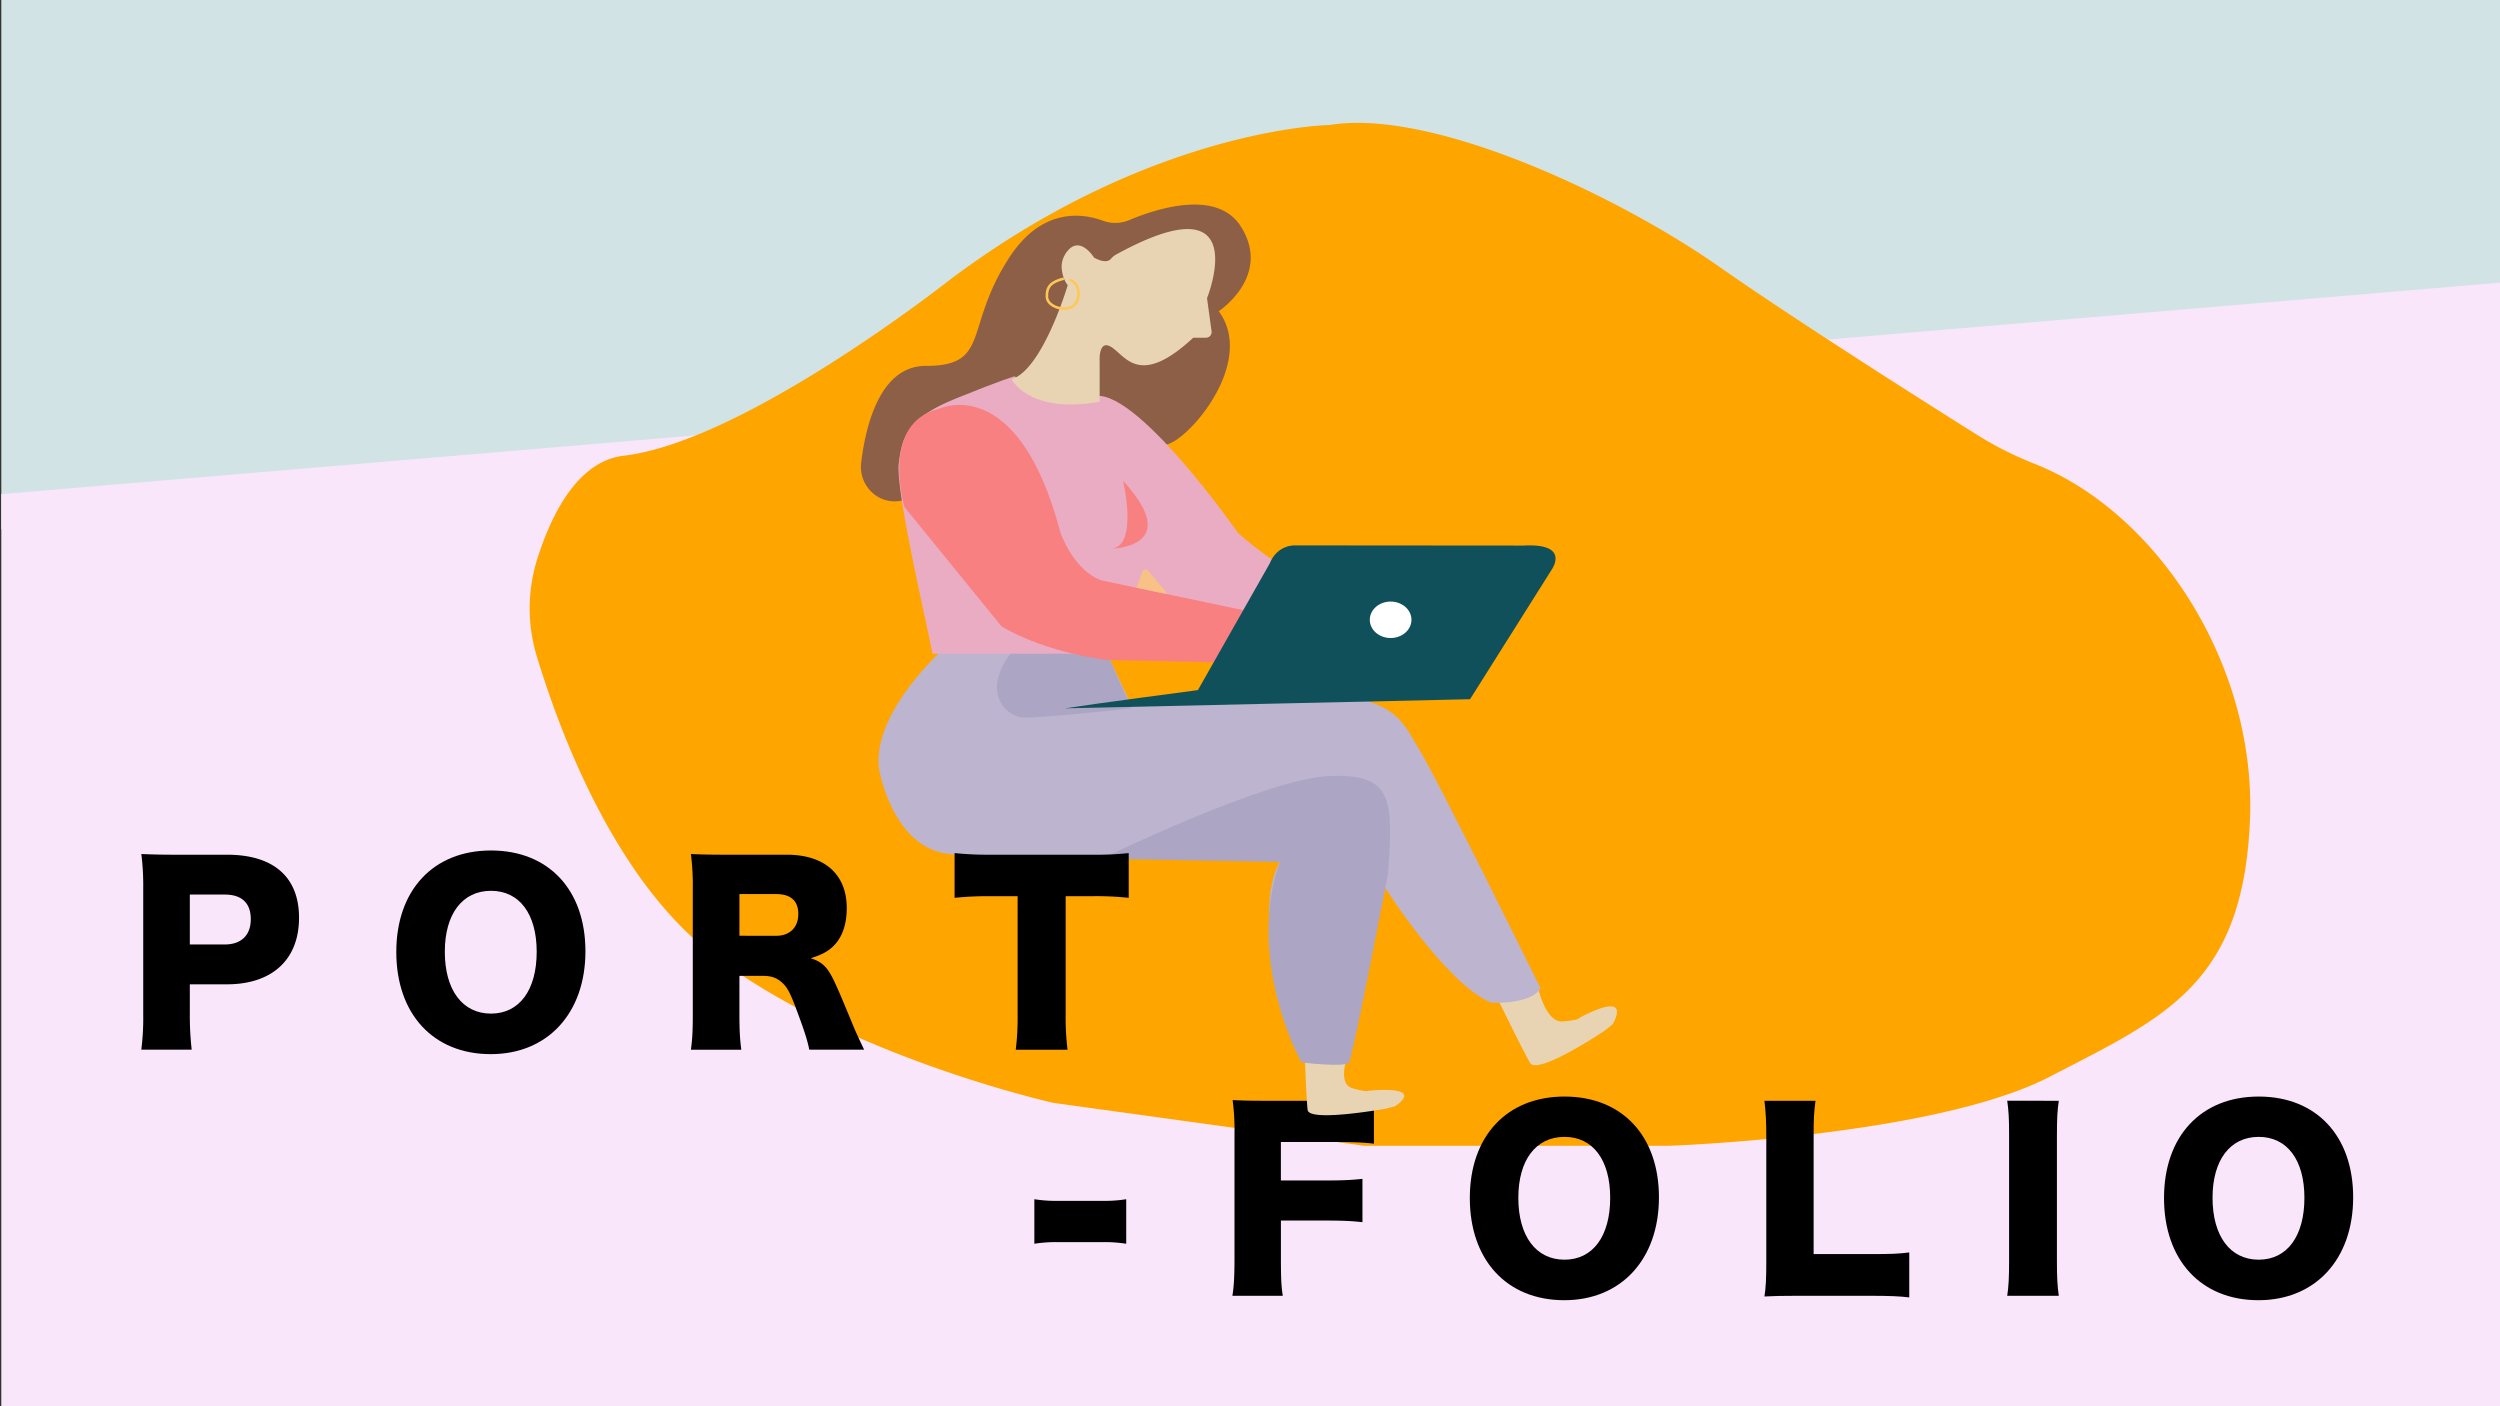 <svg id="Lag_1" data-name="Lag 1" xmlns="http://www.w3.org/2000/svg" width="1920" height="1080" viewBox="0 0 1920 1080"><rect x="0" y="0" width="1920" height="1080" fill="#333333" stroke="none"/><defs><style>.cls-1{fill:#d2e3e6;}.cls-2{fill:#fae6fb;}.cls-3{fill:orange;}.cls-4{fill:#8c5f46;}.cls-5{fill:#e8d4b3;}.cls-6{fill:#bdb4cf;}.cls-7{fill:#aca5c3;}.cls-8{fill:#eaacc3;}.cls-9{fill:#f98080;}.cls-10{fill:#10505b;}.cls-11{fill:#fff;}.cls-12{fill:#f8c186;}.cls-13{fill:none;stroke:#ffc755;stroke-miterlimit:10;stroke-width:2px;}</style></defs><polygon class="cls-1" points="1 -3 1 406.5 1921 219.32 1921 -3 1 -3"/><polygon class="cls-2" points="1 379.5 1 1103 1921 1106 1921 217 1 379.5"/><path class="cls-3" d="M1021,96S884,98,728,216c0,0-156.43,123.2-249,134-35.89,4.19-56,46.3-66.43,79.47a126.52,126.52,0,0,0-.33,74.49C429.38,560.69,471.36,674.19,546,732c102,79,263,115,263,115l239,33h233.08S1485,873,1574,827s149-71,154-198c4.69-119.06-71.48-235.49-165.07-272.65a269.76,269.76,0,0,1-44.26-22.21c-45.18-28.39-140.35-88.74-198.43-129.39C1242,150,1100,83,1021,96Z"/><path class="cls-4" d="M839,310.44S886,322,891,339s78-55,45-100c0,0,41-27,17-65-18.28-28.95-64.75-13.79-85.84-4.93a27.59,27.59,0,0,1-20.24.42C831.5,163.81,800.27,159,775,198c-35,54-14,83-64,83-35.65,0-46.39,47.27-49.62,74.41-1.83,15.39,9.85,29.4,25.35,29.61a23.28,23.28,0,0,0,7.27-1s-4-36,3-51,37-32,80-34Z"/><path class="cls-5" d="M1150.74,768.1s17.14,35.4,24.29,48.1c5.73,10.19,57.88-25,57.88-25l5.56-4.59s16.65-26.46-23.74-5.84a9.23,9.23,0,0,0-2.1,1.36c-.59.53-3,1.57-12.6,2.33-13.94,1.11-19.85-30-19.85-30Z"/><path d="M794.38,921a103.27,103.27,0,0,0,17.46,1.26h35.64A103.27,103.27,0,0,0,864.94,921v34.2a107.67,107.67,0,0,0-17.46-1.26H811.84a107.67,107.67,0,0,0-17.46,1.26Z"/><path d="M983.74,963.83c0,16.92.18,23.4,1.44,31.32h-38.7c1.26-7.92,1.62-15.12,1.62-30.77V871.14a181,181,0,0,0-1.44-26.28c7.38.36,12.42.54,26.28.54h52c15.84,0,21.78-.18,30.24-1.26v34.2c-7.92-.9-14.94-1.26-30.06-1.26h-41.4V906.6h33.84c14,0,20.88-.36,28.8-1.26v33.3c-7.92-.9-15.12-1.26-28.8-1.26H983.74Z"/><path d="M1274.07,919.56c0,47.52-29,79-72.71,79-44.1,0-72.54-30.78-72.54-78.47,0-47.52,28.44-77.94,72.72-77.94S1274.07,872.4,1274.07,919.56Zm-37.44.36c0-29.16-13.32-46.8-35.09-46.8-22,0-35.46,17.82-35.46,46.8,0,29.34,13.5,47.52,35.46,47.52C1223.31,967.44,1236.63,949.44,1236.63,919.92Z"/><path d="M1381.71,995.15c-12.42,0-19.79.18-26.63.54,1.08-6.3,1.44-14.22,1.44-26.27v-95c0-12.6-.36-20.34-1.44-29h39.23c-1.26,9.36-1.44,14.4-1.44,28.44v89.28h43.56c15.3,0,21.42-.18,29.88-1.26v34.55c-6.66-.9-15.48-1.26-29.88-1.26Z"/><path d="M1581.15,845.4c-1.08,7.38-1.44,13.5-1.44,26.64v96.47c0,12.42.36,19.08,1.44,26.64h-39.6c1.08-7,1.44-14.58,1.44-26.64V872c0-13.5-.36-18.72-1.44-26.64Z"/><path d="M1807.23,919.56c0,47.52-29,79-72.72,79-44.1,0-72.54-30.78-72.54-78.47,0-47.52,28.44-77.94,72.72-77.94S1807.23,872.4,1807.23,919.56Zm-37.44.36c0-29.16-13.32-46.8-35.1-46.8-22,0-35.46,17.82-35.46,46.8,0,29.34,13.5,47.52,35.46,47.52C1756.47,967.44,1769.79,949.44,1769.79,919.92Z"/><path class="cls-6" d="M726,497s-56,49-51,93c0,0,10,62,55,66s254,4,254,4-18,25-4,79,21,74,21,74h33l30-131s46,73,81,88c0,0,30.29,2,38.14-11,0,0-80.14-163-94.14-185-11.72-18.42-16.06-42-92.11-41.07-1.28,0-2.57,0-3.89.07-80,2-104,5-124,9l-21-45Z"/><path class="cls-5" d="M1002,807.3s1,33,2.25,45.1c1,9.75,60.35-1,60.35-1l6.66-1.8s25-15.28-18.43-12.09a10.49,10.49,0,0,0-2.36.39c-.73.23-3.24.27-11.91-2.19-12.6-3.57-2.49-28.71-2.49-28.71Z"/><path class="cls-7" d="M846,659.54S972,598,1021,596s49,18,45,75c0,0-27,141-30,145s-36,0-36,0c-1.56,0-43.53-80.22-17-154Z"/><path class="cls-7" d="M780,497h68l21,47s-72,8-84,7S751,531,780,497Z"/><path class="cls-8" d="M716.15,502c-3.6-20-28.44-124.64-25.94-145.82s7-35.18,44-50.18,45.08-17,45.08-17,28,26.39,59.52,15.69S951,409.5,951,409.5s33.88,30.5,51,31.5v27.92L852.31,493l0,9Z"/><path class="cls-9" d="M721,314s60.77-29.54,93.6,95.58c0,0,10.34,29.11,31.47,36.18l24.53,5.15L1023.36,483l-4.61,27.54-167.69-3.61s-45.87-4.62-81.87-25.84l-74.56-91.65S675.54,325,721,314Z"/><path class="cls-9" d="M862.46,369.21s12,50.05-8.86,52.14C853.6,421.35,909.82,420.75,862.46,369.21Z"/><path class="cls-5" d="M777,291.25s13.07,26.9,67.53,17.3V277.33s-1.09-18,9.81-10.26,21.78,29.68,62.08-7.7h9.75a4.35,4.35,0,0,0,4.31-4.94L927,229s37.26-92.34-70-33.42a13,13,0,0,0-3.73,3.11c-1.38,1.68-4.87,3.64-13.07-.87,0,0-11.58-18.87-21.85-3a18.57,18.57,0,0,0-2.79,12.88c.54,3.62,1.76,8,4.46,11.3C820,219,801,283.56,777,291.25Z"/><path d="M108.52,806.17A193,193,0,0,0,110,779.53V682.16a201.24,201.24,0,0,0-1.44-26.28c8.46.36,14.94.54,26.46.54H174.4c35.64,0,55.26,17.1,55.26,48.42,0,32-20.52,51.12-55.44,51.12H145.78v23a233.71,233.71,0,0,0,1.44,27.18Zm64.08-80.81c12.6,0,20-7,20-19.44s-7-18.9-20-18.9H145.78v38.34Z"/><path d="M449.61,730.58c0,47.51-29,79-72.71,79-44.1,0-72.54-30.78-72.54-78.47,0-47.52,28.44-77.94,72.72-77.94S449.61,683.42,449.61,730.58Zm-37.43.36c0-29.16-13.32-46.8-35.1-46.8-22,0-35.46,17.82-35.46,46.8,0,29.33,13.5,47.51,35.46,47.51C398.86,778.45,412.18,760.45,412.18,730.94Z"/><path d="M621.51,806.17c-1.08-5.76-3.24-13.14-8.82-28.08-5.76-15.66-7.92-19.8-12.42-23.76-3.77-3.41-8.27-4.86-14-4.86H567.88V779c0,12.24.36,18.9,1.44,27.18h-38.7c1.08-8.28,1.44-13.68,1.44-27V682.34a191.89,191.89,0,0,0-1.44-26.46c7.92.36,14.58.54,26.82.54h46.79c29.16,0,46.08,15.12,46.08,41,0,12.78-3.6,22.86-10.62,29.52-4.5,4.14-8.28,6.12-17.1,9,9.18,2.88,13.32,7,19.08,19.79,2.7,5.76,5.22,11.88,13.32,31.32,2,5,4.14,9.54,8.64,19.08ZM596,718.7c10.61,0,17.09-6.48,17.09-16.74,0-10.08-5.76-15.3-16.92-15.3H567.88v32Z"/><path d="M818.43,779a204.81,204.81,0,0,0,1.44,27.18H780.09A199.65,199.65,0,0,0,781.53,779V688.28H760.29a243.53,243.53,0,0,0-27.17,1.26V655.16a246.64,246.64,0,0,0,26.81,1.26h78.84a238.08,238.08,0,0,0,28.08-1.26v34.38a232.11,232.11,0,0,0-28.08-1.26H818.43Z"/><path class="cls-10" d="M1129,537l63-100s14-20-22-18l-175.44-.14S981,418,975,433l-55,97s-83.43,11-102,14Z"/><ellipse class="cls-11" cx="1068" cy="476" rx="16" ry="14"/><path class="cls-12" d="M877.46,439l-4.7,12.33,21.7,4.55a.92.92,0,0,0,.9-1.5l-13.57-16.11A2.55,2.55,0,0,0,877.46,439Z"/><path class="cls-13" d="M821.37,214.5s9.46,3.41,6.3,15.34-23.26,7.25-23.65-1.7c-.35-8,3.24-11.75,13-14.14"/></svg>